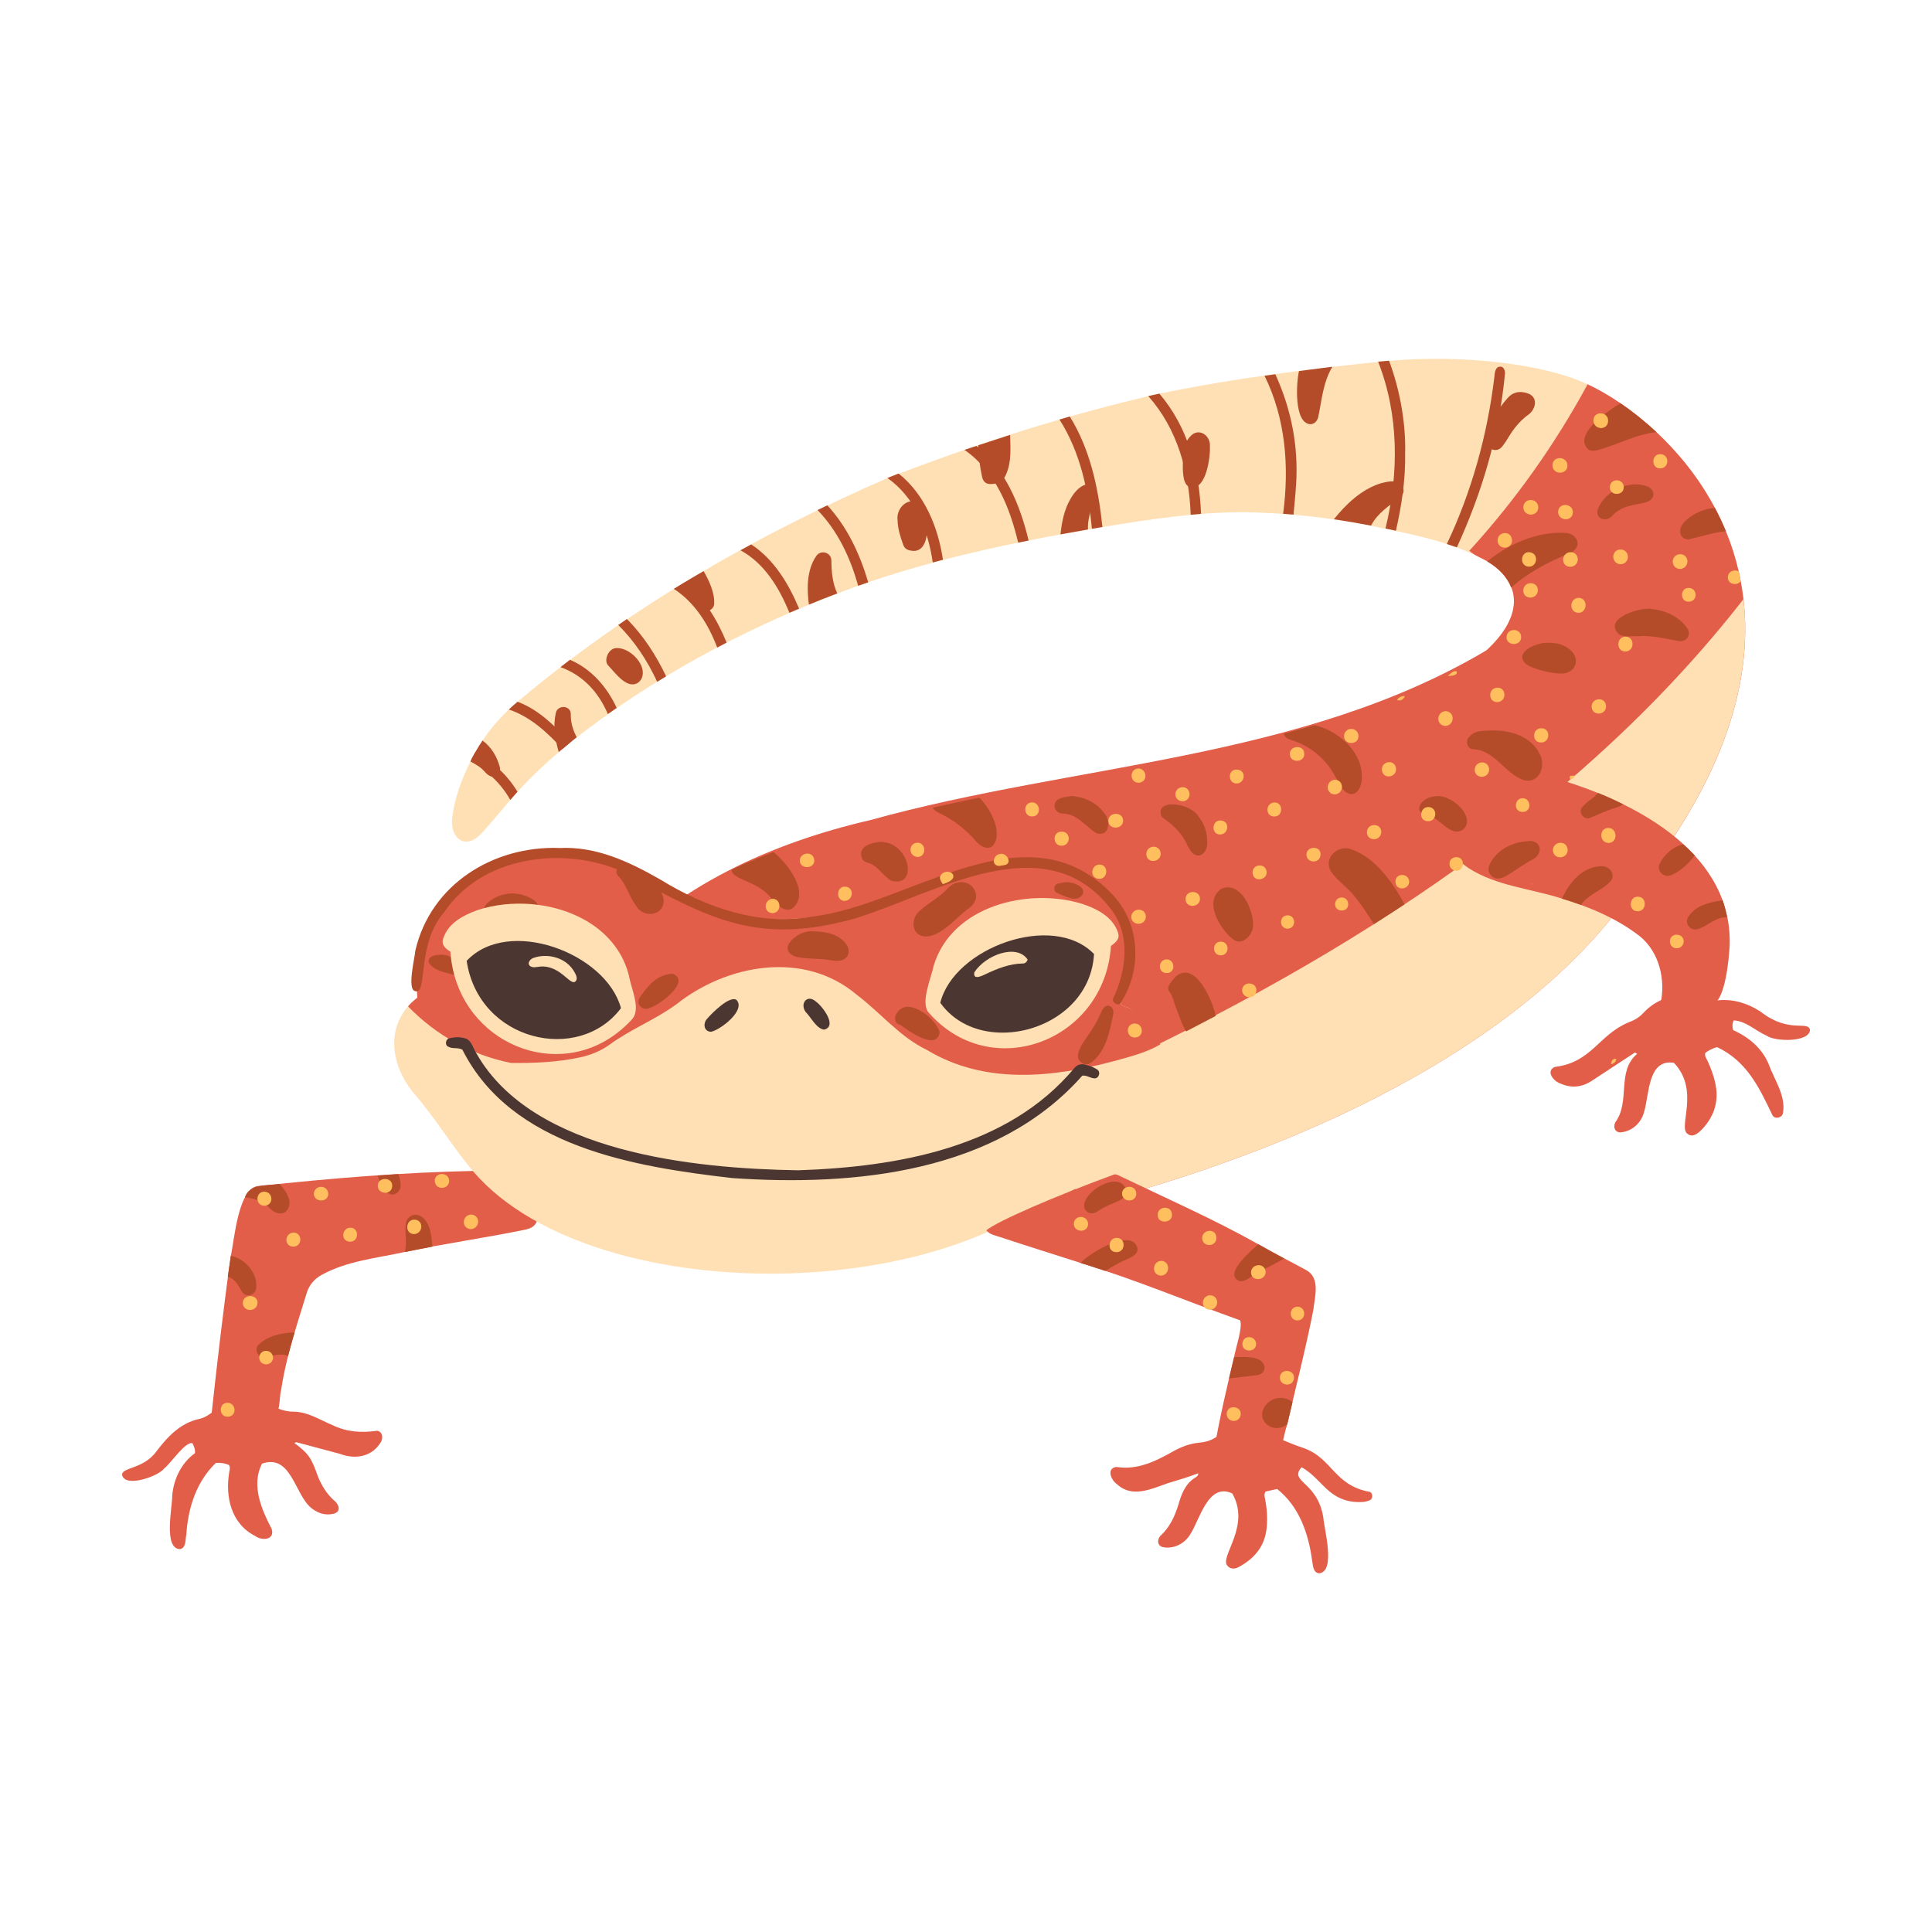 <?xml version="1.0" encoding="UTF-8"?>
<svg id="Layer_1" xmlns="http://www.w3.org/2000/svg" xmlns:vectornator="http://vectornator.io" version="1.1" viewBox="0 0 4696.4 4696.4">
  <!-- Generator: Adobe Illustrator 29.2.1, SVG Export Plug-In . SVG Version: 2.1.0 Build 116)  -->
  <defs>
    <style>
      .st0 {
        fill: #4c3631;
      }

      .st1 {
        display: none;
        fill: #fff;
      }

      .st2 {
        fill: #ffe0b5;
      }

      .st3 {
        fill: #e25e49;
      }

      .st4 {
        fill: #b44c29;
      }

      .st5 {
        fill: #ffbf5e;
      }
    </style>
  </defs>
  <rect class="st1" y="0" width="4696.4" height="4696.4"/>
  <g>
    <g>
      <path class="st3" d="M715.5,3507.7c37.5,27.4,42.1,39.4,57.8,82.5,8.6,20.9,20.2,39.9,36.9,55.5,12.5,8.8,21.4,28.2,1.2,33.9-20.5,5-38.7-1.1-54.8-13.9-40.8-33.6-48.6-132.4-119.8-107.8-26.5,52.5-1.5,110.2,23.4,158.3,9,27.4-23.6,30-40.3,17.3-57.7-29.4-72.8-94.6-62.7-154.6.8-5.4,3.1-10.9-.5-17.6-9.4-4.4-20-6-32.2-5.1-47.3,46.1-67.5,109.1-71.5,173.9-3,12.1.3,32.5-15.5,35.6-41-1.3-18.3-102.4-18.9-130.2,3.7-40.6,22-79,55.4-103.1.8-11-3.2-17.4-6-23.9-16.8-6.2-53.9,50.1-69,61.2-14.2,19.1-92.7,46.5-101.8,17.3-5.1-20.8,51-14.3,83-58.9,27.1-35.8,59-69.7,104.8-79,10.5-2.4,18.9-7.5,27.3-13.4,43.2-30.3,102.3-43.6,150.6-17.8,16.2,8.3,32.7,13.6,50.6,13.7,34.6.1,63.6,19.7,94.4,32.5,36.1,17.2,69.6,19.2,109,13.9,15.3,2.7,14.7,21.6,6.4,31.5-22.4,33.1-61.8,38-97.4,24.5-35-9.4-70.1-18.8-105.1-28.1-1.3-.3-3,1-5.1,1.8Z"/>
      <path class="st3" d="M1305.9,2966.1c-4.8,16-16.6,20-28.2,22.8-97.5,20.2-196.3,33.8-293.8,54.5-68,15-139.8,21.4-201.7,55.5-18,9.8-30.6,24.6-36.6,44.2-15.6,50.9-32.3,101.5-45.3,153.1-6.8,27-12.7,54.2-16.8,81.8-5.3,21.1-1.3,47-14.8,64.9-44.4,10-94.9,12.7-141.3,13-9.1.3-14.1-4.5-13.7-13.6,14.3-130,29.1-260.1,47.4-389.7,9-39.9,18.2-170.4,69.8-169.7,173.4-18.7,347.4-33,521.8-36.6,26.2-1.8,40.3,24.2,58.4,38.8,29,30.6,61.6,55,94.9,80.8Z"/>
      <path class="st4" d="M984,3043.5c6.5-23.3-1.3-48.5,2.9-72.2,4.9-17,23-23.5,37.7-13.8,22.5,15.9,24.2,48.3,26.6,72.9-22.4,4.3-44.8,8.7-67.3,13.1Z"/>
      <path class="st4" d="M701.1,2936.4c-9.4,21.1-33.7,14.3-45.9,0-16.1-17.4-37.3-23.2-59.9-26,12.1-35,54.3-27.1,83.8-32.5,13.1,13.6,31.5,37.5,22,58.5Z"/>
      <path class="st4" d="M716.1,3239.1c-5.6,19-11,38-15.8,57.2-19.1-8.8-39.9,1.2-60,2.2-14.1.8-22.1-18.1-13-28.5,22.5-23.2,58.2-30.5,88.8-30.9Z"/>
      <path class="st4" d="M622.9,3130.1c-1,18.5-24.5,25.2-34.5,10.4-8.7-15.3-16.6-31.8-34.7-36.9,2.3-17,4.7-34,7.3-50.9,34.6,6.6,65.5,41.8,61.8,77.3Z"/>
      <path class="st4" d="M974,2881.1c.3,15.2-15.8,29.4-30.5,19.3-14.2-9.8-20-27.5-25.6-42.9,16.9-1.2,33.8-2.3,50.6-3.4,3.3,9.5,5.5,19.3,5.5,27Z"/>
      <path class="st5" d="M1146.6,2952.4c23.6,3.6,19.1,35.9-3.5,35.4-23.7-3.5-18.8-35.9,3.5-35.4Z"/>
      <path class="st5" d="M1007.9,2964.8c23.4,1.3,20.4,35-1.9,35.1-22.6-.8-20.8-35.8,1.9-35.1Z"/>
      <path class="st5" d="M626,3167.8c-2,22.4-35.7,22-35.8-1,1.1-22,36.7-21.6,35.8,1Z"/>
      <path class="st5" d="M850.4,3018.3c-23.9-.7-19.3-36,3.1-33.9,20.7,2.2,18.4,35.3-3.1,33.9Z"/>
      <path class="st5" d="M1091.9,2869.1c1.3,22.3-32.3,25.7-34.9,3.1-2.4-23.1,33-24.6,34.9-3.1Z"/>
      <path class="st5" d="M918.4,2881.8c.7-22,36.5-20.8,35,1.6-1.1,22.9-35.9,20.3-35-1.6Z"/>
      <path class="st5" d="M798,2902.4c-.4,21.2-33.9,20.8-35.1.2.5-23.2,34.3-23.6,35.1-.2Z"/>
      <path class="st5" d="M641.8,2896.8c23.4,0,24.3,34,.3,34.1-21.7-.6-21.7-33.2-.3-34.1Z"/>
      <path class="st5" d="M713.2,3030.4c-24.1-.3-21.5-34.3,1.3-34.2,21.2,1.4,20.5,34-1.3,34.2Z"/>
      <path class="st5" d="M551.9,3409.9c22.4-.9,25.5,33.5,1.4,33.9-21.4.6-22.3-32.8-1.4-33.9Z"/>
      <path class="st5" d="M663.8,3300.8c-1.8,21.6-33.8,20.7-33.7-1.3,2.1-22.1,33.1-20.5,33.7,1.3Z"/>
    </g>
    <path class="st2" d="M3849.5,1513.8c-49,11-99-2.7-147.4,9.7-6.3,2.2-11.3,5-15.5,9h0c-2.1,2-4,4.4-5.8,7.2-1.9,3.2-7.4,10.8-14.8,20.2-23.1,29-65.1,75.2-76.4,60.2-12.5-11.8,8.6-24.6,16.2-32.9,1.6-1.5,3.1-2.9,4.7-4.4,1.9-1.8,3.9-3.7,5.8-5.6,11.2-11,21.9-22.4,31.7-34.7,32.3-37.1,39.4-78.3,25.5-114.1-9.7-24.9-29.5-47.1-58.3-63.6-1.2-.7-2.4-1.4-3.6-2-7.3-4.1-14.7-7.9-22.2-11.5-80.2-39-170-55-256.7-73.3-102.8-20.3-207.3-31.5-312.1-33-114.6.4-228.1,17.5-340.9,36.3-218.5,36.8-437.2,81.8-644.4,161.4-231.8,88.5-454,207.6-648.9,362-45.5,37.1-89.1,76.8-128.7,120.4-30.1,32.7-57,68.3-87.4,100.8-37.4,41.1-77.3,13.9-71-39.1,5.8-47.4,23.8-93.8,43.9-135.5,27.4-55,65.5-103.8,113-143.7,269.1-227.9,578.4-404.8,900.9-545.4,215.2-83,435.9-154.3,661-205.2,184.1-38,371.4-61.3,558.4-79.9,183.1-16.1,381.3,8.6,482.5,57.2,99.8,48,178.6,267.3,177.3,381.3,2,107.3-84.3,186.1-186.9,198.4Z"/>
    <path class="st4" d="M3658.3,909.2c-14.3,148.7-55.4,287.2-116.9,421.4-8.1-2.9-16.2-5.5-24.4-8.1,61-128.9,98.9-266.3,115.8-407.9.5-9.6,2.8-24.1,14.4-23.2,8.5-1.1,12.2,11.8,11.1,17.8Z"/>
    <path class="st4" d="M3415.7,1101.6c1.1,65.7-8.7,127.6-22.4,188.5-8.5-1.9-16.9-3.6-25.4-5.4,32.7-134.1,33-275.8-17.9-405.6,8.9-.8,17.7-1.5,26.6-2.2,26.2,70.1,41,151.1,39.1,224.7Z"/>
    <path class="st4" d="M3150.6,1177c-1.5,24.7-3.9,49.3-6.3,73.9-8.4-.7-16.8-1.4-25.2-2,15.1-114.1,6.2-231.2-45.2-335.5,8.8-1.2,17.5-2.4,26.3-3.6,38.5,84.6,56.3,173.5,50.5,267.2Z"/>
    <path class="st4" d="M2919.6,1249.1c-8.4.7-16.8,1.4-25.2,2.2-3.9-104.6-32.4-209-103.2-288.5,9-2,18-4,27-6,70,82,97.1,185.6,101.4,292.3Z"/>
    <path class="st4" d="M2500.4,1313.9c-8.5,1.7-16.9,3.4-25.4,5.1-20.4-85.9-55.4-173.5-130.5-225.4,9.7-3.3,19.5-6.5,29.3-9.7,70.4,57,106.1,144.1,126.6,230.1Z"/>
    <path class="st4" d="M2679.9,1281c-8.6,1.4-17.1,2.9-25.7,4.4-8.5-92.6-28.1-186.2-78.8-265.6,8.4-2.5,16.8-5,25.1-7.4,50,80.8,69.7,175.2,79.3,268.6Z"/>
    <path class="st4" d="M2292.2,1360.7c-8.3,2.2-16.6,4.4-24.8,6.6-11.3-79.1-43.4-158.1-110.2-205.4,9-3.7,18-7.3,27.1-10.9,63.9,51.1,95.9,130.2,107.9,209.6Z"/>
    <path class="st4" d="M2110.5,1415.5c-8.2,2.8-16.4,5.6-24.5,8.5-19-68.4-49.1-132.7-98.6-184.1,7.9-3.9,15.8-7.7,23.7-11.6,48.6,52.6,79.3,118.9,99.4,187.1Z"/>
    <path class="st4" d="M1942.4,1479.6c-7.8,3.3-15.6,6.6-23.4,10-24.7-60.1-60.2-120.1-119.1-151.9,8.7-4.8,17.4-9.5,26.1-14.3,55.8,36.4,91.2,96,116.5,156.2Z"/>
    <path class="st4" d="M1619.3,1644.1c-7.3,4.4-14.6,8.8-21.8,13.3-23.8-51.4-54.5-98.2-94.6-138.2,7-4.8,14-9.6,21-14.4,40.1,40,71,88.3,95.4,139.3Z"/>
    <path class="st4" d="M1766.3,1562.1c-7.7,3.9-15.3,7.9-22.9,12-21.1-56.1-54.4-109.5-105.5-142.7,7.6-4.6,15.2-9.3,22.8-13.9,51.2,33.7,82.8,89.2,105.6,144.6Z"/>
    <path class="st4" d="M1499.1,1720.9c-7.2,4.9-14.4,9.9-21.5,14.9-22.4-53-60.4-94.4-115.2-114.2,7.7-5.9,15.4-11.8,23.1-17.7,52,22.1,90.1,65.9,113.6,117Z"/>
    <path class="st4" d="M1386.6,1804.5c-6.5,5.3-12.9,10.6-19.3,16-37.2-40-77.6-78.2-130.4-95.8,6.8-6.4,13.9-12.7,21.2-18.8,52.1,19.2,90.8,59.5,128.5,98.6Z"/>
    <path class="st4" d="M1257.9,1924.8c-5.9,6.5-11.7,13.1-17.5,19.7-22.2-40-57-72.3-97-93.6,3.8-7.5,7.7-14.9,11.9-22.2,42,22.2,77.7,54.4,102.7,96.1Z"/>
    <path class="st4" d="M3403.6,1209.1c-26.5,20.1-55.7,38.6-70.7,68.6-30.1-5.8-60.2-11-90.5-15.4,30-37.1,66.1-71.8,112.5-87,17.3-4.7,45.9-12.1,55.4,8.5,3.7,9.8.9,18.5-6.6,25.2Z"/>
    <path class="st4" d="M3238.8,891.5c-22.6,37.7-25.7,80.8-34.4,122.6-2.8,9.7-8.8,16.7-19.5,17.1-39.9-2.8-33.9-101.8-27.2-129.2,27-3.6,54.1-7.1,81.1-10.5Z"/>
    <path class="st4" d="M2446.7,1150.5c-6.9,18.8-18.2,25.9-38.3,26.2-11.2.2-18.4-5.1-21.2-18-5.3-25.1-8.8-50.6-9.4-76.2,25.9-8.6,51.8-17.1,77.7-25.4.5,31.3,3.7,63.4-8.8,93.4Z"/>
    <path class="st4" d="M2664.7,1200.4c-8,28.8-21.9,56.4-19.9,86.6-22.4,3.9-44.7,7.9-67,12,3.4-30,8.9-60.1,24.5-86.4,8.2-14.3,19.3-28.3,35.1-34.2,14.7-4.9,28.8,6.5,27.2,21.9Z"/>
    <path class="st4" d="M2035.4,1442.5c-23.2,8.7-46.2,17.8-69.1,27.2-5.2-38.5-5.4-84,17.7-117.8,10.2-16,35.8-9.9,36.9,9.5.3,28,2.5,55.7,14.4,81.1Z"/>
    <path class="st4" d="M3613.8,1067.9c4.1-37.9,26.5-72.8,51.4-100.8,12.2-14,28.7-17,46.1-11.7,30.3,8.7,22.6,41.7.2,55.3-18.6,14.6-33,32.6-45,52.9-4.3,7.2-9,14.2-14.1,20.8-13.5,18.3-39.2,9.1-38.6-16.4Z"/>
    <path class="st4" d="M1736.1,1466.9c0,16.4-21.9,25.4-32.6,12.6-16.3-19.1-27.6-42.2-44.4-61,17-10.3,34.1-20.3,51.3-30.2,13,22.6,26.9,52,25.7,78.6Z"/>
    <path class="st4" d="M2875.2,1132.9c.4-24.5-.2-52.4,17.6-71.4,19.7-23.3,49.7-4.5,48.4,23.1,1.1,27.3-8.9,103.7-44.8,100.2-20.5-1.3-21-34.1-21.2-51.9Z"/>
    <path class="st4" d="M2253,1286.2c1.4,22.6-7,58.2-38.1,52.4-9.1-1.1-16.1-5.3-19.2-14-6.9-19.3-13.3-38.8-13.9-59.6-4.8-35.9,37.9-66.6,61.2-29.9,7,11.2,10,25.8,10,51Z"/>
    <path class="st4" d="M1401.9,1792.2c-14.8,11.7-29.4,23.7-43.7,36-8.7-31-14.5-61.3-7.2-94.6,4.1-21,35.9-19.5,36.5,1.6-.6,21.2,5.3,39.7,14.4,57Z"/>
    <path class="st4" d="M1205.2,1886.2c-9.1,4.9-18.3-1.1-24.6-7.8-10.7-11.9-22.5-22.3-35.1-31.7,8.2-16,17.4-31.6,27.4-46.6,21.5,15.7,35.9,39.7,42.6,66.6.5,9.5-3,15.8-10.3,19.5Z"/>
    <path class="st4" d="M1562.6,1634.9c0,11-3.8,20-13.6,25.8-26.4,14.4-54.7-26.9-71-43.4-11-13.1,1.3-39.7,17.9-41.7,29-3.6,66.4,29.7,66.7,59.3Z"/>
    <path class="st3" d="M3924.8,2222.4h0c-298.1,373.7-838,580.2-1178.5,678-176.9,50.8-299.9,72.4-307.1,72.8-.4,0-.7,0-1.1,0-11.6-9.7,2.2-24.2,12.7-27,16.3-4.6,31.3-11.6,45.7-19.7,29.2-19.7,62.8-33.9,88.9-57.6-2.6-2.8-4.5-5.4-5.9-7.8-6.3-11-.3-17.6,9.5-22.5,10.9-5.4,26.5-8.7,35-13.6-3.9-25.8-24.3-52.8-48.3-75-17.7-16.4-37.3-30.3-53.6-39.3-1.4-.6-2.7-1.1-4-1.6-10.1-4.1-20.2-8.2-30.3-12.2-227.3-89.7-468.7-147.3-699.2-230.5-106.9-37.2-212.8-77.6-315.8-124.7,168.1-187.1,401.7-292.6,643.6-348.4,496.9-138.2,1045.8-144.4,1497.5-412.8,76.3-70,99.1-156.3,1.4-215.9-14.7-9.1-30.6-13.7-43.6-25.8,111.9-122.7,208.5-258.6,287.5-404.7,24.2,11.2,51.4,26.6,80,46.1,28.5,19.4,58.2,42.9,87.5,70.3,52.3,49,103,110.5,142.1,184.2,9.6,18.1,18.6,37,26.6,56.5,12.7,30.9,23.3,63.5,31.2,98,1.8,7.7,3.4,15.6,4.9,23.5,2.7,14.4,5,29,6.7,44,23.4,203.1-47.7,460.1-313.3,765.7Z"/>
    <path class="st3" d="M1431.3,2227.9c4.2,10.2,4.4,17.8-3,24.6-19.8,18.2-39.2,36.7-58.2,54.5-8.8-2.2-15.8-4.3-19.8-11.5,15-19,57.6-54.7,81-67.7Z"/>
    <path class="st2" d="M3924.8,2222.4h0c-298.1,373.7-838,580.2-1178.5,678-41.7-7.8-82.9-15.4-121.5,2.1-3.1-3.8-5.8-6.8-10.7-12.5-33.4,16.8-61.5,33-94.7,46.8-11.1,4.6-20.2-1.8-23-10.4-2-6.4-.5-14,6.4-19.1,20.7-15.6,43.9-27.5,66.3-40.5,3.1-2.3,6.8-3.9,10.4-5.7,5-2.5,9.9-5.3,12.5-10.4-1.1-4.2-2.1-8.2-3-12.1-9.7-39.4-13.3-62.1-13.3-88.6,0-17.7,1.8-37.1,4.5-64.4-8.6-6.7-48.6,19.6-61.5,23.1-.2,0-.4.2-.6.3-11.7,4.9-34.1,16.3-35.2-4.4.7-3.2,2.5-5.7,4.9-7.8.7-.6,1.4-1.1,2.2-1.7,39.4-23.4,86.3-33.8,123.1-61.3,603.8-272.4,1211.6-646.1,1624.9-1177.2,23.4,203.1-47.7,460.1-313.3,765.7Z"/>
    <path class="st4" d="M3816.5,1344.6c-52,21.1-101.4,46.4-143,83.7-9.7-24.9-29.5-47.1-58.3-63.6,53.4-43.2,123-73.9,192.2-69.2,27.7,2.9,40.5,34,9.1,49.1Z"/>
    <path class="st4" d="M3414.3,2198.2c-24.7,16.2-49.5,32.3-74.4,48.1-22.6-33.9-43.2-69-75-95.9-8.8-8.2-17.8-16.5-25.2-26.1-24.9-28.9,1.4-66.3,37.4-62,61.5,16.2,107.7,81,137.2,135.9Z"/>
    <path class="st4" d="M4026.5,1050.5c-19.9,2-38.9,7.2-57.5,13.7-28.9,9.9-57.1,22.7-86.8,30.3-9.3,2.1-19.4,2.8-25.3-6.6-22.7-28.5,25.8-70.4,66.4-97.6,5.5-3.6,10.8-7,15.7-10.1,28.5,19.4,58.2,42.9,87.5,70.3Z"/>
    <path class="st4" d="M3265,1919.9c-1-1.5-2.1-3-3-4.5-4-6.1-7.6-12.5-11.2-18.9-7.8-13.9-15.3-28-25.8-40.1-21.4-25.6-47.7-44.1-79.1-55.3-9.7-3-22.9-6-25.1-17.7,25.1-6.6,50.2-13.4,75.2-20.5,55.4,12.5,112.8,62.3,114.3,120.4,3.4,31.6-17.6,64.6-45.1,36.5Z"/>
    <path class="st4" d="M1931.3,2203.4c-18.3,21.6-44.2-4.9-57-20.2-30.7-41.8-98.4-45.4-95.5-69.1,18.5-8.3,36.8-17.8,56.1-24.3,0-.2-.1-.4-.2-.5,15.1-6.3,30.4-12.3,45.7-18.1,31.5,25.6,86.2,92.9,50.8,132.2Z"/>
    <path class="st4" d="M3627.3,1775.6c43.7-.9,93.6,14,114.7,55.5,17.7,28.8.4,75.7-38.4,65.1-45.9-16-69.3-72-121.7-74.8-15.7,0-21.5-21.7-9.4-31.2,13.9-16.2,35.6-13.3,54.8-14.6Z"/>
    <path class="st4" d="M2420.9,2042.3c-9.2,30.4-36.4,18.8-50.7,0-24.5-27.5-52.9-49.7-86.2-65.5-6.3-3.1-14-6.8-16.5-13.5,37.7-8.5,75.5-16.6,113.3-24.4,23.5,23.9,49.9,69.4,40.1,103.6Z"/>
    <path class="st4" d="M2955.2,2469.6c-23.9,12.7-47.9,25.2-71.9,37.6-11.9-18.6-17.3-41.1-26-61.4-4.4-12.1-6.5-25.1-15.1-35.5-8.9-12.7,8-25.9,14.8-35.8,48.2-42.3,90.4,57.5,98.3,95.1Z"/>
    <path class="st4" d="M4083,1558.7c-32.9-5.7-66.9-14.9-100.9-12.2-15.4-.9-32.5,3.7-46.4-4.7-41.5-38.4,53.4-67.5,81.2-61.2,32.9,3.7,68.3,19.6,86.4,49.7,6.4,14.9-3.1,28.7-20.3,28.4Z"/>
    <path class="st4" d="M4195.3,1291.3c-29.4,2.8-55,11.6-90.4,19.9-8.1.5-14.4-3.2-18.6-10.1-12.8-27.9,33.3-54.6,55.6-61.3,8.7-3.1,17.7-4.5,26.8-5,9.6,18.1,18.6,37,26.6,56.5Z"/>
    <path class="st4" d="M3045.9,2242.2c4.4,26.5-25.2,60.9-49.6,40.3-31.2-24.8-72.4-93.1-25.9-122.8,44.5-16.3,73.4,46.3,75.5,82.5Z"/>
    <path class="st4" d="M2934.5,2045c3.1,22.5-17.3,48.1-37.5,26.8-4.6-5.7-8.1-12.4-11.5-18.9-13.2-29-35.3-48.9-61.1-66.7-21.4-45.5,69-36.4,89.7-.5,13.8,17.2,20.1,37.4,20.4,59.4Z"/>
    <path class="st4" d="M3765.9,1562.5c22,0,45.7,7.3,58.9,26,12.4,18.3,4.9,40.4-16.3,46.8-18.9,7.7-83-8.2-98.7-21-33.6-30.1,30.9-54.8,56-51.7Z"/>
    <path class="st4" d="M2136.4,2046.6c74.6-4.2,97.8,111.8,30.9,94.5-22.5-11.9-33.4-38.4-59.7-44.5-9.1-2.6-13.5-9.1-14.2-18.5-2.8-22.5,27.1-29.4,43-31.4Z"/>
    <path class="st4" d="M2604.3,1934.8c34,3.4,61.2,15.7,80.4,42.5,16.3,18.2,11.7,58.6-19.7,48-27.5-17.3-46.4-47.5-82.7-47.8-20-.7-26.2-26.5-8.5-35.1,10-5.8,21.5-5.2,30.4-7.5Z"/>
    <path class="st4" d="M4019.2,1202.1c-3.5,33-63.8,11.9-99.2,50.9-15.1,18.2-44.4,8.5-35.5-16.1,16.3-43,75.1-70.5,118.3-55.2,10.2,3.6,16.9,11.8,16.4,20.4Z"/>
    <path class="st4" d="M3497.2,1935.1c24.2,0,66.3,28.3,68.9,59.5,1.1,18.5-15.8,31.2-33.5,25.4-25.7-9.6-39.5-36.1-68.7-40-15.7-2.8-18.2-17.8-7.2-29.7,9.5-10.1,21.1-14.6,40.5-15.2Z"/>
    <path class="st3" d="M3974.5,2558.4c-35,22.9-70,45.8-104.9,68.8-24.6,16.2-50.2,18.5-77,6.5-16.2-5.3-36.2-30.4-12.9-40.2,89.1-10.6,106.5-78,178.7-108.1,12.9-4.7,25.3-11.3,35.2-22,37.1-40.2,83.8-49.2,135.7-40.6,16.7,2.5,31.9,11,49.2,8.6,36.8-3,70,7.7,100.7,27.4,70.1,55.2,116.4,20.5,120.6,45.2-2.5,30.3-85.7,28.2-105.6,13.4-26.8-11.6-49.6-35.4-79.9-37-3.7,7.8-3.4,15-1.4,23.5,38,17.3,69.8,43.4,86.3,82.4,13.7,38.4,42.2,76.5,35,118.9-1.5,12-19.3,16.5-25.6,5.9-32.1-67.7-62.6-131.8-134.6-165.7-10.9,2.9-20.4,8-28.6,13.9-2.3,8.7,2.9,13.9,5.4,19.5,7.8,17,14.4,34.4,18.5,52.7,9.9,43.4-1.3,81.2-31.6,113.4-9.3,9.3-23.1,21.9-35.9,11-23.4-16.2,31.1-105.4-32.7-172.3-64.2-10.5-59.7,78.1-72.6,119.4-6.6,25.8-27.8,46-54.7,49.4-14.9,2.1-21.5-11-15.4-24,37.7-51,2.4-123.5,53.2-166.7-1.7-1.1-3.4-2.2-5.1-3.3Z"/>
    <path class="st2" d="M2819.8,2595.6c-8.7,58.9-48.2,105.9-97.3,137.1-27.2,17.2-43.6,45.3-64.4,69-275.4,375.6-1207.7,392.3-1506.4,47.5-50.7-59.9-91-127.6-142-187.3-66-75.8-72.8-177.3,4.8-236.7-7.1-106.5,21.5-216.4,114.8-277,107.7-73.9,252.1-93.5,373.7-44.6,12.8,7.6,25,15.8,40,19.2,5.1,1.1,9.8,5.2,14,8.8,169.3,133.7,445.1,125.8,634.9,39.9,39.8-16.1,78-45.7,122.6-43,8.8.6,16.3-.9,24-5.1,97.3-52.9,217.9-34.1,309.4,22.1,102.4,58.9,124.7,191.1,76.3,293,2.3,6.7,8.1,7.7,13.2,9.3,61.6,19.4,93.7,85.8,82.4,147.8Z"/>
    <path class="st3" d="M2820.5,2538.8c-33.4,19.8-73.4,29.8-111.5,40.3-151.5,40.8-315.6,57.8-455.9-26.9-66.6-32.1-112.5-90.4-170.7-134.3-128-108.2-315.4-74.4-438.8,23.8-51.2,37.5-111.5,60.4-162.6,98.3-22,15.4-45.7,24.9-71.4,30.4-55,11.8-110.9,14-167,13.5-95.9-18.9-182.3-67.1-250.6-137.4,6.1-8.3,14.9-14.9,22.4-21.3-7.1-106.5,21.5-216.4,114.8-277,107.7-73.9,252.1-93.5,373.7-44.6,12.8,7.6,25,15.8,40,19.2,5.1,1.1,9.8,5.2,14,8.8,169.3,133.7,445.1,125.8,634.9,39.9,39.8-16.1,78-45.7,122.6-43,8.8.6,16.3-.9,24-5.1,97.3-52.9,217.9-34.1,309.4,22.1,102.4,58.9,124.7,191.1,76.3,293,2.3,6.7,8.1,7.7,13.2,9.3,38.1,12.1,73.3,30.6,83.1,91.1Z"/>
    <path class="st4" d="M2253.2,2276.5c-38.6,1.2-41.7-44.3-16-63.8,21.4-19.3,47.8-32,67.2-53.7,4.2-4.7,9.8-8.8,15.6-11.3,41.3-17.1,74.6,32.7,34.9,60.4-30.7,21.9-63.2,64.9-101.7,68.3Z"/>
    <path class="st4" d="M1974.2,2263.8c35.6.7,68.7,7,85.8,36.2,8,16.4-.5,32.7-18.6,35.2-6.3.9-13.1.7-19.4-.5-28.3-5.8-57.6-2.5-85.7-8.6-54.3-17.9,6-66.1,37.9-62.3Z"/>
    <path class="st4" d="M1613.3,2188.3c.7,38.1-47.3,43.6-65.2,16.4-6.4-9-12.2-18.6-17-28.5-8.2-16.6-15.3-33.7-28.7-47.2-4.4-4.7-5.8-12.5-.8-17.4,2.7-3.1,7.3-5.2,9.8-3.2,12.1,9.6,28.2,8,40.7,15.7,23.6,15.9,58.6,32.6,61.2,64.3Z"/>
    <path class="st4" d="M1245.3,2171.7c19,.4,36.6,5.8,52.4,16.3,11.1,7.4,15.9,21.7,11.7,34.3-6.1,20.5-29.8,21.2-47.1,16.9-25-7.6-50.7-10.7-76.3-14.9-18.7-7.1-7.3-26.5,4.9-34.2,16-12.1,34.3-18,54.4-18.4Z"/>
    <path class="st4" d="M2706.3,2464.3c-8.5,41.8-17.4,91.7-53.8,118.7-15,11.7-36.8-3.4-31.5-21.5,3.2-16.6,14-30.2,23.3-43.8,11.8-16.7,22.4-34.1,30.6-52.9,2.6-6,4.7-12.2,9.9-16.5,11.7-10.3,24,3.1,21.5,16.1Z"/>
    <path class="st4" d="M2284.1,2509.5c-6.9,46.3-76.5-4.1-95.4-18.2-15.2-3.3-16-20.8-6.8-30.9,26.5-38.2,95.6,17.4,102.2,49.1Z"/>
    <path class="st4" d="M1571.1,2452.4c-14,.6-23.2-13.6-17.4-25.2,18.8-28.6,43.5-59.3,81.3-60.1,48.4,18.2-38.9,83.2-63.9,85.3Z"/>
    <path class="st4" d="M1074.5,2320.6c14.9,1.1,30.9,7.4,42.1,22.9,9.8,10.8-.2,29.5-14.7,25.7-20.5-5.4-46-9.6-58.9-27.9-6.2-17.4,16.3-20.6,31.5-20.7Z"/>
    <path class="st4" d="M2590.2,2144.6c19.8-2.1,59.1,15.2,36.1,35.8-15.1,11.7-41.7-3.7-57.2-10.1-10.4-5.1-7.5-21.2,3.9-22.7,6.2-1.6,12.7-2.3,17.1-3.1Z"/>
    <path class="st0" d="M2451.5,2534.6c-57.3,1.4-225.8-50-189.5-127.8,54.8-127.7,208.9-172.2,337.2-148.5,19.3,3.6,38,9.7,55.2,19.4,18.7,10.6,21.3,17.5,16.7,38.7-10.3,55.9-30.8,111-70.5,152.7-40.1,43.2-89.3,66.3-149,65.5Z"/>
    <path class="st0" d="M1283.3,2256.8c105.4-2.8,218.9,56.1,238,166.5,4.2,18.1-2.4,36.8-15.2,51.7-35.3,39.3-90.4,55.4-141.7,55.1-116.9,3.3-239.3-68.7-243-195.3-11.5-68.6,114.8-76,162-77.9Z"/>
    <path class="st0" d="M1728.6,2508.1c-18.8-.6-19.8-21.6-9.3-32.1,10.9-12.8,54.6-56.9,71.1-45.3,23.3,25-39.1,72.7-61.8,77.4Z"/>
    <path class="st0" d="M2003.2,2502.9c-18.8-2.4-32.1-30.5-45.2-43.5-14-20.5,4.5-43.5,25.5-24.6,15.6,10.8,53.2,60.2,19.6,68.1Z"/>
    <path class="st2" d="M2498.1,2332.7c-2.2,5.5-5.7,9.5-11.8,9.4-32.4.5-61.5,12.2-90.2,25.8-9.3,4.6-31.8,15.4-27.5-4.6,27.6-42.2,103.2-70.3,129.5-30.6Z"/>
    <path class="st2" d="M1312,2349.8c-6.7.8-10.4,1.5-14,1.5-19.5-1.2-14.6-19.4,1.1-23.5,31-10.4,79.4-1.9,99.6,39.3,2.7,5.5,5.3,12.7.7,17.9-12.4,14.6-36.5-40.3-87.4-35.3Z"/>
    <path class="st2" d="M1530.5,2379.9c-.7-2.9-1.3-5.8-1.7-8.4-5.8-22.8-15-43.4-27-61.8-17.5-26.8-40.9-48.8-68-66.1-4.6-3-9.4-5.8-14.2-8.4-33.8-18.7-72.4-30.6-111.9-35.7-44.2-5.7-89.6-3-130.9,8.1-6.5,1.7-12.9,3.7-19.2,5.9-32.4,11.8-67.2,30.9-79.3,65.4-6.8,16.1,2.3,25.7,16.5,34.4.3,4.4.7,8.7,1.2,13,1.6,15,4.4,29.5,8.2,43.3,51.5,189.7,290.6,265.4,433.5,106.6,18.6-23.2-.2-66.2-7.2-96.3ZM1134.4,2335.7c101.3-108.4,339.1-18.9,375.1,115-102.6,136.4-345.9,80.7-375.1-115Z"/>
    <path class="st2" d="M2716.1,2262.6c-14.1-35.6-51.6-54.4-86-65.6-131.9-40.3-316,5.3-360.2,149.6-6,29.7-31.7,86.9-14.1,112.9,152.4,177.1,429.9,71.1,444.7-160,15.3-11.2,23.3-19.4,15.6-37ZM2585.6,2459c-88.5,70.3-233,72.9-299.9-21.4,32.9-133.5,273.4-222.1,373.7-118.5-.2,3.6-.5,7.1-.9,10.7-6,54.5-34,98.4-72.9,129.2Z"/>
    <path class="st4" d="M1360.2,2061.4c89.2-4.5,169.6,33.5,244.9,76.6,109.7,67.4,239.6,113.6,369.3,90.1,237.7-27.6,521.9-275.2,731.6-51.8,66.3,72.3,70.5,180.6,18.1,261.9-6.4,8.1-21.2-.8-18.6-10.1,32.2-68.3,44.1-153.9-4.7-217.7-160.3-209.2-428.5-37.2-621.7,22-245.3,69-360.9-3.7-568.8-115-143.5-61.5-339.6-36-430.9,100.6-67.6,77-38.9,200.6-69.9,191.3-21-2.8-.8-82.7.1-98.5,37.4-161.5,190.1-255.2,350.6-249.5Z"/>
    <path class="st0" d="M1124.1,2551.6c-12.5-6.3-22.6-1.1-34-7-8.8-3-7.4-16.5,0-19.9,14.5-4.3,29.3-4.7,43.8.4,13.4,6.8,16.7,24.5,24.7,36.4,137.4,240.7,529.8,279.3,781.7,283.3,239.9-8.1,509.9-54.3,671.4-248.7,6.8-7.8,15.1-10.6,25.1-8.3,10.9,2.6,21.5,6.1,30.9,12.4,8.9,6.4,2.9,23.2-8.8,21-9.2-.9-17.1-7.6-27.9-6.5-208.6,236-554.2,269.7-851,249-238.5-27.4-537.1-76-656-312.1Z"/>
    <path class="st3" d="M4204.2,2303.9c-1.1,18.1-9.4,134-43.9,137.8-36.9,4.4-73.6,12.9-110.7,14.8-10.8-.4-15.8-6.3-13.2-16.2,13.2-58.5-3.2-126.6-50.6-164.7-55.7-43.2-121.9-70.9-188.8-91.2-75.3-24.4-158.4-30.3-226.3-73.6-29-19.4-30.2-26.6-6.3-51.1,13-13.3,27.2-25.5,41.6-37.4,53.6-43.3,108.6-85.2,166.6-122.4,8.5-5.1,17.1-5.2,26.7-2.3,186.4,57.3,416.3,181.6,405,406.4Z"/>
    <path class="st4" d="M3916.1,2141c-20.5,23.7-54.9,32.1-73.1,58.7-15.2-5.6-30.6-10.6-46.1-15.3,17.8-38.7,48.8-77.9,96.4-78.9,18.1-.3,34.6,17.6,22.7,35.5Z"/>
    <path class="st4" d="M3714.1,2044.8c21.7-3.9,37.3,15.3,23.7,34.1-3.2,4.3-7.8,8.1-12.6,10.6-19,9.9-36.4,22.2-54.2,34-13.2,8.5-31.9,19.3-45.5,5.5-8-8.3-9.3-17.9-4.2-28.1,17.2-35.4,54.6-53.9,92.8-56.2Z"/>
    <path class="st4" d="M4198.2,2229.7c-27.8-1.1-46.7,21.2-71.5,29-19.2,5.2-33-15.8-22.2-30.8,19-27.6,47.9-33.6,83-39.7,4.5,13.2,8,27,10.7,41.4Z"/>
    <path class="st4" d="M3945.6,1955c-4.8,3.6-10.3,5.9-16,7.9-23.4,6.3-45,17.9-67.4,26.3-13.6,2.4-25.5-14.8-16.8-26.1,10.9-14.2,27.5-21.9,39.4-35.5,20.6,8.3,40.9,17.4,60.7,27.4Z"/>
    <path class="st4" d="M4119.8,2079.5c-16,20.1-35.9,40.6-60.9,49-16.1,4.8-32.4-13.6-24.6-28.8,10.8-22.2,33.3-42.7,57.8-47.1,9.6,8.6,18.8,17.6,27.7,26.9Z"/>
    <path class="st5" d="M3957.3,1353c-.5,24.7-35.2,24.7-35.8-.1,1.7-23.1,34.1-22.8,35.8.1Z"/>
    <path class="st5" d="M3810.3,1130.9c.6,22.8-33.5,24.7-36.4,2.3-2.4-25,34.5-26.4,36.4-2.3Z"/>
    <path class="st5" d="M3909.1,1023.7c-1.2,23.5-34.8,21.7-35.7-.9-.5-25,36.5-23.6,35.7.9Z"/>
    <path class="st5" d="M3739.3,1232.7c.4,24.6-36.8,24.1-36.3-.4,1.3-22.7,35.1-22.4,36.3.4Z"/>
    <path class="st5" d="M3513,1764.7c-23.6-2.2-21.3-35.1,1.5-36.1,23.6,2.2,21.3,35.2-1.5,36.1Z"/>
    <path class="st5" d="M4102,1364.6c-1.3,24.6-35.9,24.5-35.8-.5,2.4-22.8,34.6-22.6,35.8.5Z"/>
    <path class="st5" d="M3244.1,1895.4c23.4.2,24.3,32.6,1.4,35.8-23.5-.2-24-32.5-1.4-35.8Z"/>
    <path class="st5" d="M3836.5,1489.8c-24.3-2.1-21-37.8,2.6-36.5,22.3,2.8,19,36.7-2.6,36.5Z"/>
    <path class="st5" d="M3823.4,1245.7c-1.4,24.3-37.6,20.5-35.8-3.1,2.6-22.3,36.3-18.8,35.8,3.1Z"/>
    <path class="st5" d="M3810.7,2064.8c1.1,24.3-35,26.2-35.8,1.8.8-22.4,33.5-24.7,35.8-1.8Z"/>
    <path class="st5" d="M3657,1295.8c22.3-1.4,25.7,32.2,3.3,35.3-24.5,2.7-27.2-33-3.3-35.3Z"/>
    <path class="st5" d="M2730.1,1994.2c.8,22.2-34.8,24-35.9,1.6-.6-22,34.6-24,35.9-1.6Z"/>
    <path class="st5" d="M3835.4,1359.2c-.2,24.2-36.1,25.3-35.7.4,1.8-22.5,34.3-23.6,35.7-.4Z"/>
    <path class="st5" d="M3720.1,1452.7c-24.5-.7-22.2-36.3,2.2-35,23,2.1,20.3,34.4-2.2,35Z"/>
    <path class="st5" d="M3951.2,1583.8c-22.4,0-22.9-33.7-1.4-36.2,24-1.5,25.2,34.9,1.4,36.2Z"/>
    <path class="st5" d="M3911.4,2049c-23.4,1.5-26.2-35.7-1.9-36.4,21.9-.1,24.1,34.4,1.9,36.4Z"/>
    <path class="st5" d="M2765.9,1868.1c20.8-1.1,26.4,30.1,4.6,34.4-23.1,3.5-27.6-31.4-4.6-34.4Z"/>
    <path class="st5" d="M3602.7,1888.2c-24.1.4-23.3-33.4-.7-34.9,23.3-.1,24.1,33.5.7,34.9Z"/>
    <path class="st5" d="M3393.6,1868.3c1.3,22.5-32,27-34.4,3.5-1.4-22.8,32.2-26.7,34.4-3.5Z"/>
    <path class="st5" d="M3657,1687.9c.9,23-33,26.2-34.5,2.5-.9-23,33-26.1,34.5-2.5Z"/>
    <path class="st5" d="M3340.1,2040.1c-23.5-.4-22.9-33.8.2-34.6,23.7.4,22.7,33.6-.2,34.6Z"/>
    <path class="st5" d="M3904,1715.9c1,23-33.3,25.8-35,2.6-.8-22.5,33.3-26.2,35-2.6Z"/>
    <path class="st5" d="M2821.6,2075.2c-.4,22.2-34.4,24.7-35.1.9.6-23.1,33.9-24.1,35.1-.9Z"/>
    <path class="st5" d="M3285.2,1806.1c-24.2.4-23.6-33.1-.9-34.3,22.8,0,24.9,33.6.9,34.3Z"/>
    <path class="st5" d="M2875.7,1947.7c-24.1.4-24.8-32.7-1.1-34.3,21.6.4,23.1,32.3,1.1,34.3Z"/>
    <path class="st5" d="M1878.2,2219.7c-23.6-.3-21.6-34.9,1.1-34.8,21.1,1.5,20,34.3-1.1,34.8Z"/>
    <path class="st5" d="M2785.4,2229c-1.6,22.6-35.6,22.1-35.5-1,1.6-22.1,36-22.5,35.5,1Z"/>
    <path class="st5" d="M3054,2409.9c-4.1,22-35,17.1-34.6-3.7,2.1-22.8,37.5-19.6,34.6,3.7Z"/>
    <path class="st5" d="M3697.7,1549.2c-.5,22.3-36.9,21.5-35.5-1.2,1.5-22.5,36-22,35.5,1.2Z"/>
    <path class="st5" d="M3473.4,1961.8c22.4,1.9,19.9,36-3.2,34.4-23.4-1.3-18.8-36,3.2-34.4Z"/>
    <path class="st5" d="M2581,2055.8c-22.4.7-23.9-34.2-.7-34.1,23.7-.7,23.1,33.5.7,34.1Z"/>
    <path class="st5" d="M2230.9,2083.2c-23.1-1-23.8-34.3,0-34.7,21.3,1,20.9,34.1,0,34.7Z"/>
    <path class="st5" d="M2052.1,2189.9c-20.7-1.3-19.2-35.4,2-34.6,24.2.9,20.1,35.2-2,34.6Z"/>
    <path class="st5" d="M4036.5,1138.6c-22.5,1.3-23.7-34-1.1-34.5,22.9-.6,23.7,33.2,1.1,34.5Z"/>
    <path class="st5" d="M2917,2184.8c0,21.7-35,24-35,.7-.3-22.4,35-23.1,35-.7Z"/>
    <path class="st5" d="M3980.6,2215.1c-23,.3-21.1-36.6,1.1-35.3,23,.2,21.4,36.1-1.1,35.3Z"/>
    <path class="st5" d="M3947.1,1185.6c-1.3,20.4-34.7,20-33.7-1.5.7-23.5,34.9-21,33.7,1.5Z"/>
    <path class="st5" d="M3715.3,1377.5c-22.3-2.3-19.6-37.2,3-35.2,23.1,2.9,19.4,36.2-3,35.2Z"/>
    <path class="st5" d="M3129.5,2257.5c-20.3-.8-20.8-31.2-.5-32.5,22.3-.6,22.5,32.5.5,32.5Z"/>
    <path class="st5" d="M2757.4,2488c22.9-.6,25.1,33.5,1,34.1-21.7-.5-22.8-32.4-1-34.1Z"/>
    <path class="st5" d="M3746.9,1770.3c23.2-.2,21.5,35.2-1,34.6-23.1,0-21.8-35,1-34.6Z"/>
    <path class="st5" d="M3170.4,1831.3c2.4,22.5-33.8,24.7-34.9,2.8-2.3-22,34.1-25.1,34.9-2.8Z"/>
    <path class="st5" d="M2429.2,2104.9c-21.3-.3-14.5-27.5,1.8-29,15.6-4.4,32.2,23.4,10.1,27.2-4.5.6-9,1.4-11.9,1.8Z"/>
    <path class="st5" d="M2508.9,1984.6c-21.5.5-22.3-32.7-1.5-34,22.5-1.9,25,34.4,1.5,34Z"/>
    <path class="st5" d="M1979.3,2091.2c1.2,21-33.2,22.5-35,2.1-1.1-22.3,33.7-25.8,35-2.1Z"/>
    <path class="st5" d="M2837.1,2365.4c-22.5,1.2-23.6-30.9-2.4-33.3,21.2-1.4,24.5,32.1,2.4,33.3Z"/>
    <path class="st5" d="M3210.1,2077.4c-1.1,23.6-35.4,21.3-34.3-1.4,1.8-20,35.3-20.6,34.3,1.4Z"/>
    <path class="st5" d="M3007,1870.8c24.4,1.1,19.4,35.6-2.9,33.7-20.4-2.3-19.2-35.5,2.9-33.7Z"/>
    <path class="st5" d="M3425.5,2142.3c.6,21.2-32.2,24.1-33.3,1.9-1-22.6,31.2-22.9,33.3-1.9Z"/>
    <path class="st5" d="M2673,2101.6c22.5.4,21,35.5-1.5,34.7-23.5-.8-20.3-34.7,1.5-34.7Z"/>
    <path class="st5" d="M3079.1,2119.6c.9,20.6-31.6,25.4-34.2,3.5-2.3-23.6,31.9-26.6,34.2-3.5Z"/>
    <path class="st5" d="M4231.4,1412.7c-7.5,11.6-30.4,8.8-31.3-8.1-.6-15.8,16.3-21.7,26.4-15.4,1.8,7.7,3.4,15.6,4.9,23.5Z"/>
    <path class="st5" d="M3701.4,1940.3c21.2.7,22.3,33.6-.2,33.4-22.5,0-21-33.1.2-33.4Z"/>
    <path class="st5" d="M2967.8,1994.5c23.8,2,18.3,36.2-4.1,33.9-20.7-2.3-17.1-36.2,4.1-33.9Z"/>
    <path class="st5" d="M2967.8,2288.9c21.8.7,21.4,33.5-.5,33.3-22-.4-21.1-33.4.5-33.3Z"/>
    <path class="st5" d="M3097.6,1950.7c21.5-.8,22.5,32.3,1.6,34.1-23.8,1.6-24.3-32.6-1.6-34.1Z"/>
    <g>
      <path class="st3" d="M3164,3566.7c-32.2,36.4,38.8,33.1,52.9,122.9,2.1,28.5,30.3,128.8-9.6,134.9-15.8-.9-15.4-19.2-17.7-30.9-8.8-65.6-31.4-131.7-85.1-174.1-10.2,2.3-19.9,4.4-28.1,6.2-4.5,7.5-2.2,12.9-1.1,18.2,4.4,23,6,46.2,3.8,69.6-4.2,45-29.6,75.1-68.1,95.8-9.4,5.4-20.9,5.3-27.7-3.7-18.8-21.8,57.8-96,12.1-175.3-58.5-27.3-78.6,63-101.8,98.9-13.3,22.9-40,36.7-66.3,31.8-15.9-3.5-14.8-21.6-3.7-30.3,20.7-20.1,32.2-45.3,40.7-72.3,7.1-25.2,16.4-50.6,39.4-65.5,3.6-2.5,8.6-4,9.3-11.6-24.9,9.4-48.9,16.6-74.1,24.1-40.3,14-86.8,36.8-123.6,2.5-14.2-9.6-26.9-38.5-1.5-42,51.1,8.4,96.6-14.3,139.7-38.9,19.1-10.3,38.8-17.9,60.6-19.9,13.9-1.3,27.4-4.4,39.7-12.2,71.7-51,142.9,2,213.5,24.5,72.3,24.8,74.1,91,162.7,107.2,7.7,3.5,7.6,17.6-.7,20.4-5.1,2.1-10.6,3.6-16,4-30.1,2.3-57.4-5.5-80.7-24.9-23.5-19.5-40.9-44.3-68.3-59.2Z"/>
      <path class="st3" d="M3192.7,3183.3c-18.2,93.6-42.3,185.9-63.6,278.9-10.5,30.8-11.9,71.8-38,93.6-14.2,2.4-27.4-4.4-41.4-4.4-27.9-.9-55.9-3.5-83.7-5.8-13.6-1.3-17-6.9-14.7-20.7,13.1-76,30.5-151,48.6-225.9,3.4-21.5,21.5-72.2,14.6-89.5-129-46-256.2-99.7-387.7-139.5-65.8-21.1-131.7-41.6-197.3-63.4-11.1-3.7-23.7-5.6-31.9-15.9,26.2-21.8,163.1-81.5,311.4-136,6.7-.3,12.2,3.5,18,6.3,111.2,53.4,224.1,103.1,331.7,163.5,38.6,22.2,78.5,42.1,117.5,63.5,33.5,19.4,20,63.8,16.4,95.3Z"/>
      <path class="st4" d="M2765.2,3035.7c.7,12.5-11.5,18.5-21.1,23.2-20,8.6-38.9,19-57.2,30.6-20-6.6-40-13-60.1-19.5,20.5-23.6,127.1-88.7,138.4-34.3Z"/>
      <path class="st4" d="M3121.8,3059.1c-28.7,17.3-59.8,30-87.6,49.1-13.3,8.8-23.1,8.1-30,0-19.4-20.5,39-69.8,54.6-83.6,21,11.5,41.7,23.6,63,34.6Z"/>
      <path class="st4" d="M3074.1,3324.8c-.4,8.9-7.2,16.4-18.4,17.9-22.7,3-45.4,5.6-68.2,8.1,4-17.3,8.2-34.5,12.4-51.8,23.8-.5,71.8-4.5,74.2,25.7Z"/>
      <path class="st4" d="M2737.8,2893.1c.7,17.4-12.2,23.3-25,29.1-15.8,5.9-30.8,13.1-44.9,22.4-16.9,12.8-38.6-1.4-31.1-21.9,9.2-33.6,86.1-76.9,100.9-29.6Z"/>
      <path class="st4" d="M3142,3408c-4.2,18.1-8.5,36.2-12.9,54.2-10.5,8.8-25.3,11.7-39.1,6.9-53.4-25,.8-97.5,52-61.1Z"/>
      <path class="st5" d="M2823.1,3064.9c22.9,1.4,21.1,35.6-1.3,36-23.4-2-21.1-35.1,1.3-36Z"/>
      <path class="st5" d="M2940.5,3183.8c-23.6-1.5-20.6-35.3,1.8-35.2,23.5,2,21,34.9-1.8,35.2Z"/>
      <path class="st5" d="M3076.6,3091.2c.7,22.1-34.1,25.2-35.6,2.5-.2-22.2,33.5-25.4,35.6-2.5Z"/>
      <path class="st5" d="M2848.9,2952.3c1.5,21.9-35.5,23.6-34.7,1-.4-22.4,34.3-23.8,34.7-1Z"/>
      <path class="st5" d="M2645,2975.8c-.7,21.4-33.4,21-34.7,0,0-23.6,34.4-23.1,34.7,0Z"/>
      <path class="st5" d="M2956.9,3007.7c1.5,23.2-32.6,25.7-34.6,3-.9-22.2,32.7-26.6,34.6-3Z"/>
      <path class="st5" d="M2715.6,3009.1c22.4,1.5,20.3,36.1-2.8,34.7-23.1-1.2-19.4-35.8,2.8-34.7Z"/>
      <path class="st5" d="M3145.5,3349.7c-1.5,23.2-36.2,20.1-34.1-2.8,1.8-20.8,35.7-18.2,34.1,2.8Z"/>
      <path class="st5" d="M3053.4,3267.1c.2,21.1-34.4,21.3-33.3-.6.8-22.5,32.7-20.8,33.3.6Z"/>
      <path class="st5" d="M2762.2,2900.8c.7,21.7-31.1,23.7-34.6,2.8-2.1-22.7,32.9-26,34.6-2.8Z"/>
      <path class="st5" d="M3153.5,3176.3c21.6.1,22.8,32.4.9,33.5-22.1.3-22.3-32.4-.9-33.5Z"/>
      <path class="st5" d="M3016.1,3438.3c-2.7,23.2-36.2,19.9-34-3.4,2.5-21.2,35.6-17.3,34,3.4Z"/>
    </g>
    <path class="st5" d="M3539.9,2116.8c-21.4-1.1-22.5-32.7,0-33.2,22.2-.4,20.9,33.2,0,33.2Z"/>
    <path class="st5" d="M4092.8,2289.1c-1.9,21.9-33.6,21.4-33.5-1.2.3-22,34.5-20.4,33.5,1.2Z"/>
    <path class="st5" d="M4104.3,1429.1c22-.2,23.9,32,1.6,33.5-22.2,1.5-23.1-32.8-1.6-33.5Z"/>
    <path class="st5" d="M3277.3,2198.4c0,20.2-31.7,19.8-31.9,0,0-22.2,32-22.3,31.9,0Z"/>
    <path class="st5" d="M2291.8,2149.2c-8.4-12.3-9-17.8-2.9-24.3,18.5-17.8,52.8,9.8,2.9,24.3Z"/>
    <path class="st5" d="M3519.4,1643.1c8.3-7.6,13.3-12.7,21.3-11.3,3.1,6.9-4.2,11.5-21.3,11.3Z"/>
    <path class="st5" d="M3415.1,1691.9c-3.8,8.8-9.6,12.4-19.2,10q5.4-9.9,19.2-10Z"/>
    <path class="st5" d="M3916.3,2586.9c1-9.1,3.5-13.8,12.8-13-1.2,6.8-4.2,11-12.8,13Z"/>
    <path class="st5" d="M3828,1885.4c-1.8,5.5-5.9,8.4-11.2,10-2.3-9.6-2.2-9.9,11.2-10Z"/>
    <polygon class="st5" points="3724.5 2149.7 3722.4 2148.7 3724.6 2148 3724.5 2149.7"/>
  </g>
</svg>